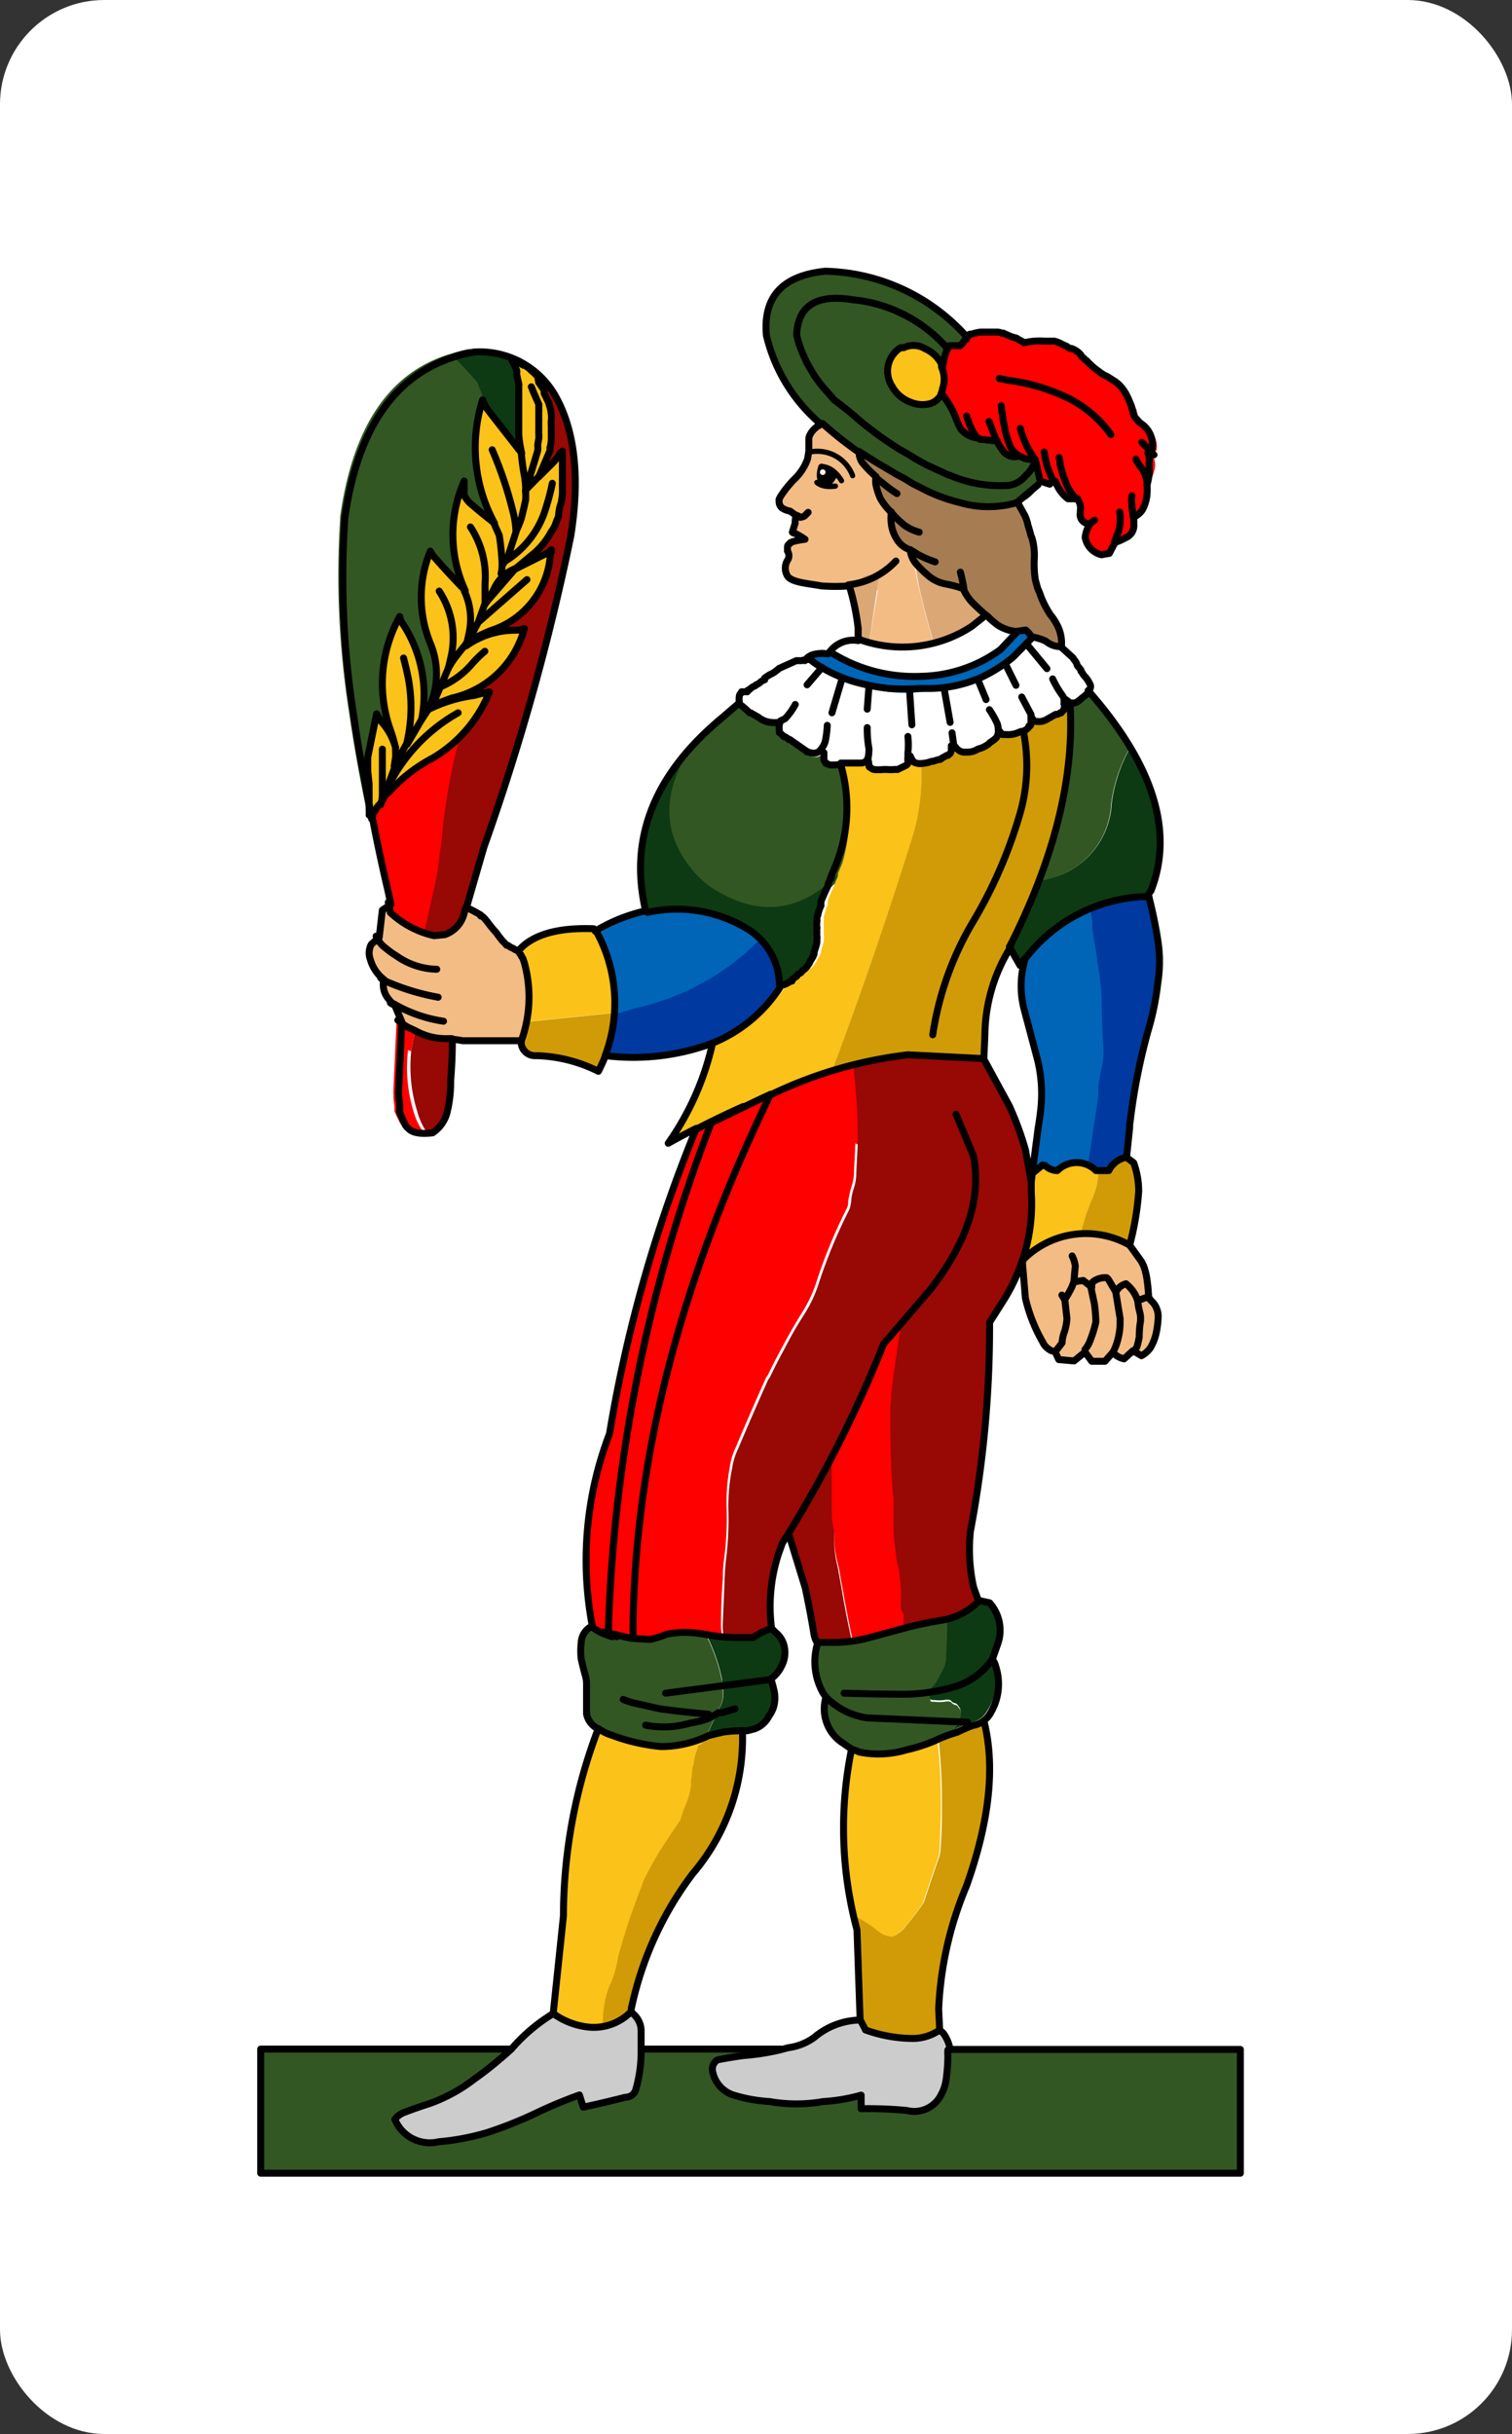 <svg xmlns="http://www.w3.org/2000/svg" viewBox="0 0 87 140"><rect x="0" y="0" width="87" height="140" fill="#333333" stroke="none"/><defs><style>.cls-1{fill:#fff}.cls-3{fill:#325723}.cls-9{fill:#0065b7}.cls-14,.cls-15{fill:none;stroke:#000;stroke-linecap:round;stroke-linejoin:round}.cls-14{stroke-width:.4px}.cls-15{stroke-width:.3px}</style></defs><g id="Livello_2" data-name="Livello 2"><g id="Livello_1-2" data-name="Livello 1"><g id="Livello_2-2" data-name="Livello 2"><g id="Livello_1-2-2" data-name="Livello 1-2"><rect class="cls-1" width="87" height="140" rx="6" ry="6"/><path d="M45.25 117.74l-.45.12a13.3 13.3 0 0 1-2.11.33q-.74.1-1.51.25a.63.63 0 0 0-.27.74 1.77 1.77 0 0 0 1.27 1.31 8.91 8.91 0 0 0 2 .35 8.91 8.91 0 0 0 3.07 0 10.35 10.35 0 0 0 2.19-.37v.78a23.74 23.74 0 0 1 2.62.1 1.73 1.73 0 0 0 2-.94 2.52 2.52 0 0 0 .27-.84 10.58 10.58 0 0 0 .1-1.41 1.2 1.2 0 0 1 0-.29 2.34 2.34 0 0 0-.33-.84.67.67 0 0 0-.27-.25 2.7 2.7 0 0 1-1.51.49 8.14 8.14 0 0 1-2.76-.49l-.31-.59a4.19 4.19 0 0 0-2.6 1 3.23 3.23 0 0 1-1.49.59m-10.59-1.21a3.19 3.19 0 0 1-1 0 4.21 4.21 0 0 1-1.9-.76 10.09 10.09 0 0 0-2.23 1.84l-.18.2q-.33.31-.65.57a18 18 0 0 1-1.47 1.15A9.3 9.3 0 0 1 24.6 121q-.78.25-1.51.53a1.34 1.34 0 0 0-.47.37 2.17 2.17 0 0 0 2.52 1.29 13.93 13.93 0 0 0 2.8-.53 23.8 23.8 0 0 0 2.68-1.06 26.79 26.79 0 0 1 2.62-1.1l.22.7q1.17-.25 2.43-.57a.61.61 0 0 0 .59-.43 8 8 0 0 0 .31-2.29v-1.1a1.29 1.29 0 0 0-.57-1.06 3.13 3.13 0 0 1-1.56.78z" fill="#ccc"/><path class="cls-3" d="M36.79 117.86a8 8 0 0 1-.31 2.29.61.61 0 0 1-.59.43q-1.27.33-2.43.57l-.22-.7a26.79 26.79 0 0 0-2.62 1.1 23.8 23.8 0 0 1-2.68 1.06 13.93 13.93 0 0 1-2.8.53 2.17 2.17 0 0 1-2.52-1.29 1.34 1.34 0 0 1 .47-.37q.74-.29 1.51-.53a9.3 9.3 0 0 0 2.6-1.39 18 18 0 0 0 1.47-1.15q.33-.27.65-.57H14.9V125h56.37v-7.14H54.52a1.2 1.2 0 0 0 0 .29 10.58 10.58 0 0 1-.1 1.41 2.52 2.52 0 0 1-.27.84 1.73 1.73 0 0 1-2 .94 23.74 23.74 0 0 0-2.62-.1v-.78a10.35 10.35 0 0 1-2.19.37 8.91 8.91 0 0 1-3.07 0 8.91 8.91 0 0 1-2-.35 1.77 1.77 0 0 1-1.27-1.31.63.63 0 0 1 .27-.74l1.51-.25a13.3 13.3 0 0 0 2.11-.33h-8m15.19-24.22h-.16l-2.09.53a7.79 7.79 0 0 1-.78.18 8.31 8.31 0 0 1-1.08.08h-1.08a3.64 3.64 0 0 0 .22 2.76 1.69 1.69 0 0 0 .29.43 2.34 2.34 0 0 0 .86 2.54 1.26 1.26 0 0 0 .22.14l.35.25.51.18a5.54 5.54 0 0 0 2.66-.12 10.08 10.08 0 0 0 1.62-.51l.31-.12a4.31 4.31 0 0 1 1-.39l.1-.16a2 2 0 0 0 .22-.41 1 1 0 0 0 0-.67l-.12-.16a.25.25 0 0 0-.18-.12.47.47 0 0 1-.18-.1q-.08-.14-.41-.08a2.33 2.33 0 0 1-.61 0h-.11q-.1 0-.1-.06a1.23 1.23 0 0 1 0-.43.72.72 0 0 1 .14-.27l.12-.12a7 7 0 0 0 .51-.92 1.33 1.33 0 0 0 .16-.63v-.12q.06-1.08.06-2.15l-.29.06a21.19 21.19 0 0 0-2.13.45M27.52 22.17a.77.77 0 0 0-.18-.31q-.7-.78-1.41-1.51-5.28 1.57-6.36 9.39v.12a50.47 50.47 0 0 0 .51 11.08q.37 2.6 1.06 5.93a1.77 1.77 0 0 0 0-.25v-1.57l-.14-.73v-.78l.51-2.5q.12.22.29.47a3.4 3.4 0 0 1 .84 1.66 6.26 6.26 0 0 0-.27-1.17 7.94 7.94 0 0 1 .51-6.56.83.83 0 0 0 .14.37 7.41 7.41 0 0 1 1.12 5.56l.35-.53a4.58 4.58 0 0 0 .17-3.84 7 7 0 0 1 0-5.3 1.73 1.73 0 0 0 .25.37q.88 1 1.76 1.9a7.64 7.64 0 0 1-.06-6.3v.82a1.86 1.86 0 0 0 .29.41q.7.61 1.45 1.19a9.12 9.12 0 0 1-.69-7.09 2 2 0 0 0 .25.51l.08.1a8.88 8.88 0 0 0-.47-1.47m35.03 17.7l-.18.16-.27.22a1 1 0 0 1-.18.14.32.32 0 0 1-.27.1.22.22 0 0 1-.12 0h-.06a24.16 24.16 0 0 1-1.78 10.21 4.7 4.7 0 0 0 4.25-4.46 8.8 8.8 0 0 1 1-3.07 23 23 0 0 0-2.43-3.27m-19.96.5l-1 .89a16.47 16.47 0 0 0-2.07 2.07q-2.19 3.77.28 6.8a6.09 6.09 0 0 0 1.06 1.06q4.15 2.74 7.57-.69v-.15l.06-.15.19-.45a9.17 9.17 0 0 0-.15-5.83h-.19a.69.69 0 0 0-.21 0h-.19a.38.38 0 0 1-.28-.08h-.06l-.12-.21v-.43a1.39 1.39 0 0 1-.17.21.49.49 0 0 1-.45.12h-.06l-.19-.06h-.06a.12.12 0 0 0-.08-.08l-.93-.65h-.06a.89.89 0 0 0-.23-.17h-.06a1.7 1.7 0 0 0-.28-.26v-.17a.89.89 0 0 1 .08-.53l-.15.1h-.12a1.7 1.7 0 0 1-.59-.06 1.46 1.46 0 0 1-.49-.26l-.55-.57H43q-.21-.21-.45-.4m11.66-20.07a.73.73 0 0 0 .06-.18.26.26 0 0 1 .06-.1.72.72 0 0 0 .2-.2 1.45 1.45 0 0 0 .65-.06l.37-.41-.55-.64a11.27 11.27 0 0 0-7.59-3.19q-3.7.37-3.39 3.7a9.58 9.58 0 0 0 3.19 5.11A21 21 0 0 0 49.3 26l1 .63q.47.31 1 .59a5.65 5.65 0 0 0 .57.31l.55.31.57.29a9.33 9.33 0 0 0 2.13.8 5.86 5.86 0 0 0 3.35 0 1.52 1.52 0 0 0 1.29-1.17l-.29-1.35a1 1 0 0 1-.74-.1l-.14-.06a.85.85 0 0 1-1-.39 1.34 1.34 0 0 1-.18-.27 1 1 0 0 1-.08-.2c-.36 0-.64.31-1-.1l-.1-.08a1.38 1.38 0 0 1-1-.51 4 4 0 0 1-.33-.7 5.23 5.23 0 0 0-.9-1.32 1.12 1.12 0 0 1-.67.57 1.77 1.77 0 0 1-1.1-.08 2 2 0 0 1-1.08-.92 1.59 1.59 0 0 1 .49-2.25l.14-.08A1.27 1.27 0 0 1 53 20a1.92 1.92 0 0 1 1 1v.06l.21-.71z"/><path d="M39.89 101.52a3.64 3.64 0 0 1 .29-1.08.2.2 0 0 1 .1-.08.76.76 0 0 0 .41-.53 6.3 6.3 0 0 1-2.74.63 10.91 10.91 0 0 1-2.82-.65 2.61 2.61 0 0 1-.76-.37 30.32 30.32 0 0 0-2 10.76l-.59 5.62a4.21 4.21 0 0 0 1.9.76 3.19 3.19 0 0 0 1 0 2.44 2.44 0 0 1 .06-.55 5.54 5.54 0 0 1 .35-1.7.72.72 0 0 1 .1-.2 7.19 7.19 0 0 0 .39-1.35 1.79 1.79 0 0 1 .08-.37 37.62 37.62 0 0 1 1.25-3.74l.16-.45a19 19 0 0 1 1-1.8q.47-.78 1-1.51a.13.13 0 0 1 .06-.08.63.63 0 0 0 .1-.25 8.92 8.92 0 0 1 .31-.84 3.83 3.83 0 0 0 .27-1.08.77.77 0 0 1 0-.25 2.81 2.81 0 0 1 .06-.59 1.61 1.61 0 0 1 .06-.25m14-1.53l-.31.12a10.08 10.08 0 0 1-1.62.51 5.54 5.54 0 0 1-2.66.12l-.51-.18a22.1 22.1 0 0 0 .1 9.49l.27.2a7.25 7.25 0 0 1 1.33.88 1.4 1.4 0 0 0 .7.27.33.33 0 0 0 .2-.06 1.74 1.74 0 0 0 .63-.55 14.89 14.89 0 0 0 1-1.31.52.52 0 0 0 .06-.12q.41-1.27.86-2.54a1.54 1.54 0 0 0 .08-.49q.06-1.08.08-2.17v-.47a33.49 33.49 0 0 0-.2-3.7M63 67.35a1.93 1.93 0 0 0-.59-.39 1.64 1.64 0 0 0-1.66.37A1 1 0 0 1 60 67l-.2-.08-.55.45-.06.55v.57a10.26 10.26 0 0 1-.51 3.93A5.44 5.44 0 0 1 62.17 71a11.66 11.66 0 0 1 .65-2 4.07 4.07 0 0 0 .37-1.33 1.53 1.53 0 0 0 0-.33H63M30 55.16a1.45 1.45 0 0 0 .06.18 6.44 6.44 0 0 1 .12 3.44l5-.51a8.41 8.41 0 0 0-1-4.62l-.08-.14q-3.1-.12-4.31 1.29a.26.26 0 0 1 .1.16.72.72 0 0 1 .1.2m-2.08-31.62a2 2 0 0 1-.25-.51 9.12 9.12 0 0 0 .63 7.06q-.76-.57-1.45-1.19a1.86 1.86 0 0 1-.29-.41v-.82a7.64 7.64 0 0 0 .06 6.3q-.88-.92-1.76-1.9a1.73 1.73 0 0 1-.25-.37 7 7 0 0 0 0 5.3 4.58 4.58 0 0 1-.16 3.87l-.35.53A7.41 7.41 0 0 0 23 35.83a.83.83 0 0 1-.14-.37 7.94 7.94 0 0 0-.49 6.54 6.26 6.26 0 0 1 .29 1.15 3.4 3.4 0 0 0-.84-1.66l-.29-.49-.53 2.54v.78l.08.78v1.47a1.77 1.77 0 0 1 0 .25 2.43 2.43 0 0 0 .06.27.12.12 0 0 1 0-.08l.06-.08a.23.23 0 0 1 0-.1l.18-.27a1.35 1.35 0 0 1 .12-.2l.06-.06a1.49 1.49 0 0 0 .27-.39.77.77 0 0 1 .25-.31.12.12 0 0 0 .08-.08q.37-.39.78-.76a9.26 9.26 0 0 1 1.86-1.16 8 8 0 0 0 1.72-1.37A8.6 8.6 0 0 0 28 39.78a7.92 7.92 0 0 0-.86.2 8 8 0 0 0-2.62.84l.25-.25 1.1-.41a6.57 6.57 0 0 0 1.35-.49 5.54 5.54 0 0 0 2.84-3.58 1.18 1.18 0 0 1-.45.1 4.89 4.89 0 0 0-2.9.9h-.01l.12-.2.1-.12q.59-.31 1.23-.57a4.94 4.94 0 0 0 3.46-4.42.52.52 0 0 0 .06-.12q.06-.1 0-.12a.19.19 0 0 0-.1.12l-2 1 .88-.74a4.32 4.32 0 0 0 1.17-1.43 4.16 4.16 0 0 0 .22-.37 1.06 1.06 0 0 0 .12-.33 1.05 1.05 0 0 0 .08-.2v-.06a3.07 3.07 0 0 1 .08-.49 1.45 1.45 0 0 1 .06-.18 3.62 3.62 0 0 0 .08-.57.08.08 0 0 0 0-.08v-2.32a.56.56 0 0 1-.16.14.2.2 0 0 1-.06.14.13.13 0 0 1-.06.06 2.92 2.92 0 0 1-.43.49l-.65.65.65-1.49a5.77 5.77 0 0 0 .06-2.21 3.75 3.75 0 0 0-1.23-2.31l-.31-.51a.13.13 0 0 0-.08-.06l-.18-.12-.65-.14a7.19 7.19 0 0 1 .35.74.5.5 0 0 1 0 .18.16.16 0 0 1 0 .06l.12.55a.07.07 0 0 1 0 .06V25a7.13 7.13 0 0 0 .12 1A25.65 25.65 0 0 0 28 23.64l-.08-.1M48.75 44h-.47a8.84 8.84 0 0 1 .18 5.66l-.18.43-.06.14v.14a2.17 2.17 0 0 1-.16.37.12.12 0 0 1 0 .08l-.22.47-.2.47a.08.08 0 0 1 0 .06.41.41 0 0 0 0 .18 3 3 0 0 0-.16.45.87.87 0 0 1-.08.25v.06a.46.46 0 0 1 0 .2 1.76 1.76 0 0 0 0 .29.08.08 0 0 1 0 .08v.39a1.11 1.11 0 0 1 0 .31.39.39 0 0 1 0 .12 4 4 0 0 1-.16.53.08.08 0 0 1 0 .06v.06a1.33 1.33 0 0 1-.16.31.72.72 0 0 0-.1.2l-.18.25a.63.63 0 0 1-.22.18.4.4 0 0 1-.18.18.26.26 0 0 0-.12.12l-.1.06a1 1 0 0 1-.18.14.22.22 0 0 1 0 .08h-.06l-.1.06a1.39 1.39 0 0 1-.41.18h-.18v.1A8.42 8.42 0 0 1 40.88 60a16.07 16.07 0 0 1-2.52 5.79q.84-.47 1.62-.86 1.39-.72 2.68-1.29.78-.37 1.57-.7h.08a35.76 35.76 0 0 1 3.56-1.33q2.47-6.59 4.64-13.4A11.86 11.86 0 0 0 53 44a.77.77 0 0 1-.51-.08 1.79 1.79 0 0 1-.2-.35.77.77 0 0 0 0 .25v.1A.24.24 0 0 1 52 44l-.45.22h-.18a2.86 2.86 0 0 1-.47 0h-.16a2.62 2.62 0 0 1-.57 0 .37.37 0 0 1-.2-.12.07.07 0 0 1-.08-.08 1.35 1.35 0 0 0-.06-.39.08.08 0 0 0 0 .06.56.56 0 0 1-.35.16h-.67M53 20a1.27 1.27 0 0 0-1.23-.06 1.59 1.59 0 0 0-.71 2.13l.08.14a2 2 0 0 0 1.08.92 1.77 1.77 0 0 0 1.1.08 1.12 1.12 0 0 0 .67-.57.86.86 0 0 0 .08-.27 1.68 1.68 0 0 0 0-1.12.8.8 0 0 1-.06-.16V21A1.92 1.92 0 0 0 53 20z" fill="#fbc219"/><path d="M40.18 100.44a3.64 3.64 0 0 0-.29 1.08 1.61 1.61 0 0 0-.06.25 3 3 0 0 1-.06.59.77.77 0 0 0 0 .25 3.83 3.83 0 0 1-.27 1.08q-.18.45-.31.84a.63.63 0 0 1-.1.25.13.13 0 0 0-.06.08q-.51.74-1 1.51a19 19 0 0 0-1 1.8l-.16.45a37.62 37.62 0 0 0-1.25 3.74 1.79 1.79 0 0 0-.08.37 7.19 7.19 0 0 1-.39 1.35.72.72 0 0 0-.1.2 5.54 5.54 0 0 0-.35 1.7 2.62 2.62 0 0 1-.06.55 3.13 3.13 0 0 0 1.55-.84v-.14a19.49 19.49 0 0 1 3.54-7.79 11.82 11.82 0 0 0 2.37-4.4 13.15 13.15 0 0 0 .49-3.78 8.23 8.23 0 0 0-1.17.08l-.8.2a.76.76 0 0 1-.41.53.2.2 0 0 0-.1.08M55 99.6a4.31 4.31 0 0 0-1 .39 33.49 33.49 0 0 1 .2 3.7v.47q0 1.08-.08 2.17a1.54 1.54 0 0 1-.08.49q-.45 1.27-.86 2.54a.52.52 0 0 1-.06.12 14.89 14.89 0 0 1-1 1.31 1.74 1.74 0 0 1-.63.55.33.33 0 0 1-.2.06 1.4 1.4 0 0 1-.7-.27 7.25 7.25 0 0 0-1.33-.88l-.27-.2q.08.47.2 1l.18 5.17.31.59a8.14 8.14 0 0 0 2.76.49 2.7 2.7 0 0 0 1.51-.49l-.06-1.23a20.49 20.49 0 0 1 1.6-7.08 19 19 0 0 0 1.35-7.28 11.4 11.4 0 0 0-.36-2.22 1.53 1.53 0 0 1-.61.25 8.53 8.53 0 0 0-.9.39M65.4 68.53a4.75 4.75 0 0 0-.29-1.66l-.41-.31a1.41 1.41 0 0 0-1 .76h-.51a1.53 1.53 0 0 1 0 .33 4.07 4.07 0 0 1-.37 1.35 11.66 11.66 0 0 0-.65 2 4.27 4.27 0 0 1 .83 0 6.13 6.13 0 0 1 1.9.59 16.55 16.55 0 0 0 .49-3.09m-35.48-8.64a.79.79 0 0 0 .71.86h.13a8.46 8.46 0 0 1 3.6.9q.22-.45.41-.9a9.24 9.24 0 0 0 .53-2.45l-5 .51q-.12.51-.29 1.08m26.28-16.77a.45.45 0 0 0-.18.08 1.23 1.23 0 0 1-.63.12.22.22 0 0 1-.12 0 .64.64 0 0 1-.45-.29l-.1-.1v.1a.16.16 0 0 1 0 .06.37.37 0 0 1-.06.22l-.14.12h-.06l-.22.12-.1.06a.12.12 0 0 1-.1.06h-.06l-.31.1h-.08A1.86 1.86 0 0 1 53 44a11.86 11.86 0 0 1-.53 4.25Q50.35 55 47.87 61.6l1.21-.39a17.49 17.49 0 0 1 3.07-.55l1.55.1h1.06l1.74.1.06-1.39a9.67 9.67 0 0 1 1.45-5v-.06l.1-.18q.92-1.86 1.62-3.64a24.16 24.16 0 0 0 1.78-10.21l-.27-.2a.86.86 0 0 1 0 .2.33.33 0 0 1 0 .27.07.07 0 0 1 0 .06l-.16.18H61a.33.33 0 0 1-.18.14l-.51.29a.86.86 0 0 1-.53.12h-.06a.17.17 0 0 0-.12 0l-.2-.29v.43a.18.18 0 0 1-.06.12h-.04v.06a.83.83 0 0 1-.2.18L59 42h-.08l-.31.12a1.58 1.58 0 0 1-.57.06h-.2l-.48-.18a.63.63 0 0 1-.12.45 1.63 1.63 0 0 1-.25.2l-.12.08a.6.6 0 0 1-.2.16 1.45 1.45 0 0 1-.39.2z" fill="#d09b07"/><path d="M44.31 93.69a2.71 2.71 0 0 0-.82.37 1.26 1.26 0 0 0-.22.14h-1.64a3.26 3.26 0 0 1-.88-.12h-.08a9.88 9.88 0 0 1 .88 2.54 1.59 1.59 0 0 0 .06.39.86.86 0 0 1 0 .2 1.63 1.63 0 0 1-.25 1.1l-.12.25h.18l.74-.22A7.4 7.4 0 0 0 43 98a7.4 7.4 0 0 1-.84.27l-.74.22h-.18v.1l-.47 1a.51.51 0 0 0-.06.22l.8-.2a8.23 8.23 0 0 1 1.17-.08.08.08 0 0 1 .08 0h.12l.39-.1a1.46 1.46 0 0 0 .84-.72 1.86 1.86 0 0 0 .29-.57 1.92 1.92 0 0 0 0-1 5.14 5.14 0 0 0-.14-.51 2 2 0 0 0 .7-.84 1.64 1.64 0 0 0 .14-1 1.41 1.41 0 0 0-.45-.82 3.26 3.26 0 0 1-.31-.31m12.55-1.44l-.65-.14a4.12 4.12 0 0 1-1.74 1q0 1.06-.06 2.15v.12a1.33 1.33 0 0 1-.16.63 7 7 0 0 1-.51.92l-.12.12a.72.72 0 0 0-.14.27 1.23 1.23 0 0 0 0 .43l.1.06h.12a2.33 2.33 0 0 0 .61 0q.33-.06.41.08a.47.47 0 0 0 .18.1.25.25 0 0 1 .18.12l.12.16a1 1 0 0 1 0 .67 2 2 0 0 1-.22.41l-.1.16a8.53 8.53 0 0 1 .9-.39 1.53 1.53 0 0 0 .61-.25 1.37 1.37 0 0 0 .39-.45 3.41 3.41 0 0 0 .51-1.39 4.75 4.75 0 0 0-.06-1 1.89 1.89 0 0 0-.06-.22 1.14 1.14 0 0 0-.2-.43q.14-.45.31-.88a2.37 2.37 0 0 0-.47-2.37M48 50.7a2.17 2.17 0 0 0 .16-.37q-3.29 3.31-7.3.67a5.87 5.87 0 0 1-1.1-1.06q-2.36-2.94-.25-6.56a9.83 9.83 0 0 0-2.35 9.1 7.82 7.82 0 0 1 5.83 1q.31.25.57.49a3.58 3.58 0 0 1 1.19 2.7h.18a1.39 1.39 0 0 0 .41-.18l.1-.06h.06a.22.22 0 0 0 0-.08 1 1 0 0 0 .18-.14l.1-.06a.26.26 0 0 1 .12-.15.4.4 0 0 0 .18-.18.63.63 0 0 0 .22-.18l.18-.25a.72.72 0 0 1 .1-.2 1.33 1.33 0 0 0 .16-.31v-.06a.08.08 0 0 0 0-.06 4 4 0 0 0 .16-.53.39.39 0 0 0 0-.12 1.11 1.11 0 0 0 0-.31v-.39a.08.08 0 0 0 0-.08 1.76 1.76 0 0 1 0-.29.46.46 0 0 0 0-.2v-.06a.87.87 0 0 0 .08-.25 3 3 0 0 1 .16-.45.41.41 0 0 1 0-.18.08.08 0 0 0 0-.06l.2-.47.22-.47a.12.12 0 0 0 0-.08M26.83 20.11a7.13 7.13 0 0 0-.9.25q.72.74 1.41 1.51a.77.77 0 0 1 .18.31 8.88 8.88 0 0 1 .48 1.46q1 1.23 1.88 2.45a7.13 7.13 0 0 1-.13-1.09v-2.85a.07.07 0 0 0 0-.06l-.12-.55a.16.16 0 0 0 0-.06.5.5 0 0 0 0-.18 7.19 7.19 0 0 0-.35-.74l.65.14a5.86 5.86 0 0 0-3-.61M66 51.58l.16-.22q1.47-3.78-1.19-8.24a8.8 8.8 0 0 0-1 3.07 4.7 4.7 0 0 1-4.25 4.46q-.7 1.78-1.62 3.64l-.06.25.57 1 .2-.29.12-.12a9.63 9.63 0 0 1 3.64-2.82 8.13 8.13 0 0 1 3-.72z" fill="#0d3a12"/><path d="M47.81 84.06v2.88a5 5 0 0 0 .19 1.21 1.69 1.69 0 0 1 0 .37 6.32 6.32 0 0 0 .22 1.48 4.76 4.76 0 0 1 .1.47q.08.51.18 1 .25 1.45.57 2.92a7.79 7.79 0 0 0 .78-.18l2.09-.53h.14a2.63 2.63 0 0 1 0-.65.33.33 0 0 0-.06-.2.66.66 0 0 1-.12-.41 9.22 9.22 0 0 0-.18-2.42 1.79 1.79 0 0 1-.08-.37 3.53 3.53 0 0 0-.1-.84 11.34 11.34 0 0 1-.06-1.21v-1.21a.77.77 0 0 0 0-.25 1.78 1.78 0 0 0-.06-.47q-.14-1.82-.12-3.62v-1.1a5.79 5.79 0 0 1 .06-.84q.25-2 .57-3.95l-1 1.17q-1.29 3.25-3 6.61c-1.71 3.36 0 .09 0 .14m7-23.27h-1.06m-4.36 5.11v-1.08a34.82 34.82 0 0 0-.27-3.58l-1.24.39A35.76 35.76 0 0 0 44.47 63h-.08q-.8.33-1.57.7-1.29.57-2.68 1.29A80.68 80.68 0 0 0 35 82.5a20.32 20.32 0 0 0-1 11 3.19 3.19 0 0 0 1.15.55.37.37 0 0 1 .27 0h.06l.86.1 1 .06a4.15 4.15 0 0 0 .74-.18l.18-.1a4.45 4.45 0 0 1 1-.12 7.09 7.09 0 0 1 1.33.16h.08q.43.08.88.12a3.33 3.33 0 0 1-.06-.84q0-1.21.1-2.41c.1-1.2 0 0 0-.06a8.41 8.41 0 0 1 .08-1.15 18.16 18.16 0 0 0 .14-2.88 10.82 10.82 0 0 1 .19-2.41 3.7 3.7 0 0 1 .33-1.08q.84-2 1.74-4l.12-.18q.37-.78.82-1.6.53-1 1.15-2a7.74 7.74 0 0 0 .86-1.88 29.72 29.72 0 0 1 1.7-4.09.87.87 0 0 0 .08-.25 1.56 1.56 0 0 1 .06-.45 3.9 3.9 0 0 1 .16-.63 2.77 2.77 0 0 0 .12-.84l.08-1.57m-25.56-5.31l.22-1.15-1.06-.63-.18 3.93v.14a.76.76 0 0 0 0 .18.2.2 0 0 1 0 .1 2.71 2.71 0 0 0 .06.57.12.12 0 0 0 0 .08v.14a.23.23 0 0 0 0 .1q.14.33.33.7a.83.83 0 0 0 .18.2 1.57 1.57 0 0 0 1.15.29 3.82 3.82 0 0 1-.59-1.27 8.62 8.62 0 0 1-.29-3.44m1.12-19.88l-.25.25a8 8 0 0 1 2.8-.77l.08-.31a6.57 6.57 0 0 1-1.35.49l-1.1.41m-2.47 5a.12.12 0 0 1-.08.08.77.77 0 0 0-.25.31 1.49 1.49 0 0 1-.27.39l-.06.06a1.35 1.35 0 0 0-.12.2l-.18.27a.23.23 0 0 0 0 .1l-.06.08a.12.12 0 0 0 0 .08q.35 1.84.84 3.93l.18.84.12.59 2 1.19.65-2.9.25-.2a1.36 1.36 0 0 1 0-.47 54.67 54.67 0 0 1 1.23-7.87 8 8 0 0 1-1.76 1.33 9.26 9.26 0 0 0-1.72 1.17q-.41.37-.78.76m44-19.37l.25-.27a1.48 1.48 0 0 0-.55-1.35 2 2 0 0 1-.25-.2.6.6 0 0 0-.14-.16 1.33 1.33 0 0 1-.16-.29.33.33 0 0 1 0-.14.46.46 0 0 1-.08-.2 1 1 0 0 0-.1-.27 2.84 2.84 0 0 0-.18-.41 2.17 2.17 0 0 0-.65-.8l-.49-.31a1.86 1.86 0 0 1-.45-.27 3.61 3.61 0 0 1-.55-.45q-.41-.41-.8-.76a2.06 2.06 0 0 0-.82-.47 2.66 2.66 0 0 0-1.06-.27l-1.17.1a8.8 8.8 0 0 0-1.1-.51 2.7 2.7 0 0 0-.8-.13 3.43 3.43 0 0 0-1.23.22l-.18.12-.06.06-.37.41a1.45 1.45 0 0 1-.65.06.72.72 0 0 1-.2.2.26.26 0 0 0-.06.1.73.73 0 0 1-.06.18q-.06.22-.16.74a.8.8 0 0 0 .06.16 1.68 1.68 0 0 1 0 1.12.86.86 0 0 1-.08.27 5.23 5.23 0 0 1 .79 1.3 4 4 0 0 0 .33.74 1.38 1.38 0 0 0 1 .51l.1.08c.38.41.63.24 1 .1a1 1 0 0 0 .08.2 1.34 1.34 0 0 0 .18.27.85.85 0 0 0 1 .39l.14.06a1 1 0 0 0 .74.1l.29 1.35.51.18a.2.2 0 0 1 .08-.1l.25-.06a2.16 2.16 0 0 0 .72 1H62l.06.06a.83.83 0 0 1 .14.63.39.39 0 0 1 0 .12.52.52 0 0 0 .14.47q.25.22.45.12a1.72 1.72 0 0 0-.31.82 1.24 1.24 0 0 0 .94 1l.45-.08.33-.63a3.3 3.3 0 0 0 .61-.27.76.76 0 0 0 .47-.78v-.41a1.2 1.2 0 0 0 .49-.41 2.3 2.3 0 0 0 .27-.9A3.91 3.91 0 0 0 66 28a3 3 0 0 0 .45-1.08 1.1 1.1 0 0 0-.15-.76z" fill="red"/><path d="M34.72 60.72a13.08 13.08 0 0 0 6.16-.72 8.42 8.42 0 0 0 3.87-3.19v-.1A3.58 3.58 0 0 0 43.56 54a14.33 14.33 0 0 1-7.3 4 6.45 6.45 0 0 1-1 .29 9.24 9.24 0 0 1-.53 2.45m31.83-6.54a25.87 25.87 0 0 0-.56-2.62h-.47a8.13 8.13 0 0 0-3 .72 2.69 2.69 0 0 0 .1.7q.08.53.2 1.08a12.19 12.19 0 0 1 .2 1.33 1 1 0 0 0 .06.35 12.69 12.69 0 0 1 .18 2.17q0 1.08.08 2.17a4.18 4.18 0 0 1-.08 1.33 9.71 9.71 0 0 0-.2 1.21.77.77 0 0 1 0 .25 1.49 1.49 0 0 0 0 .25L62.41 67a1.93 1.93 0 0 1 .59.39h.73a1.41 1.41 0 0 1 1-.76l.18-1.7v-.14q.2-1.33.47-2.6a.14.14 0 0 0 0-.1q.27-1.31.61-2.58a15.73 15.73 0 0 0 .57-2.78 7.92 7.92 0 0 0 0-2.53z" fill="#003aa0"/><path class="cls-9" d="M43.75 54q-.27-.25-.57-.49a7.82 7.82 0 0 0-5.83-1 9.61 9.61 0 0 0-2.9 1.17 8.41 8.41 0 0 1 1 4.62 6.45 6.45 0 0 0 1-.29 14.33 14.33 0 0 0 7.3-4m15.36 1.1a.39.39 0 0 0 0 .12 5.38 5.38 0 0 0 0 2.86l.76 2.86a8.28 8.28 0 0 1 .13 2.76 3.05 3.05 0 0 1-.1.76 1.43 1.43 0 0 1-.06.39l-.33 2.54.55-.45.2.08a1 1 0 0 0 .7.29A1.64 1.64 0 0 1 62.6 67l.59-3.89a1.49 1.49 0 0 1 0-.25.77.77 0 0 0 0-.25 9.71 9.71 0 0 1 .2-1.21 4.18 4.18 0 0 0 .08-1.33q-.06-1.08-.08-2.17a12.69 12.69 0 0 0-.18-2.17 1.17 1.17 0 0 0-.06-.35q-.08-.7-.2-1.33a4.62 4.62 0 0 1-.1-1.05l-.1-.7a9.63 9.63 0 0 0-3.65 2.82z"/><path d="M53.7 60.76l-1.55-.1a17.49 17.49 0 0 0-3.07.55 34.82 34.82 0 0 1 .27 3.58v1.08l-.08 1.57a2.77 2.77 0 0 1-.12.84 3.9 3.9 0 0 0-.16.63 2 2 0 0 1-.06.45.87.87 0 0 1-.08.25 29.72 29.72 0 0 0-1.7 4.09 7.74 7.74 0 0 1-.86 1.88 22.1 22.1 0 0 0-1.15 2q-.45.82-.82 1.6l-.12.18q-.9 2-1.74 4a3.7 3.7 0 0 0-.33 1.08 10.82 10.82 0 0 0-.22 2.41 18.16 18.16 0 0 1-.14 2.88q-.06.57-.08 1.15v.06l-.1 2.41a3.33 3.33 0 0 0 .06.84h1.64a1.26 1.26 0 0 1 .22-.14 2.71 2.71 0 0 1 .82-.37v-.14a9.8 9.8 0 0 1 .41-4.15l.22-.61a4.06 4.06 0 0 1 .33-.51l.92 3q.29 1.35.51 2.7a1.27 1.27 0 0 0 .16.43H48a8.31 8.31 0 0 0 1-.08q-.33-1.47-.57-2.92l-.18-1a4.76 4.76 0 0 0-.1-.47 6.32 6.32 0 0 1-.15-1.45 1.69 1.69 0 0 0 0-.37 5 5 0 0 1-.14-1.21v-3a72.51 72.51 0 0 0 3-6.61l1-1.17q-.33 2-.57 3.95a6.08 6.08 0 0 1-.06.84V82q0 1.8.12 3.62a2 2 0 0 0 .06.47.77.77 0 0 1 0 .25v1.21a11.34 11.34 0 0 0 .06 1.21q.06.41.1.84a1.79 1.79 0 0 0 .08.37 9.22 9.22 0 0 1 .18 2.39.66.66 0 0 0 .12.41.33.33 0 0 1 .05.23 2.63 2.63 0 0 0 0 .65 21.19 21.19 0 0 1 2.13-.45l.29-.06a4.12 4.12 0 0 0 1.74-1l-.2-.79a10 10 0 0 1-.18-3.23 63.53 63.53 0 0 0 1.1-11.37v-.63l.7-1.1.1-.16a10.32 10.32 0 0 0 1.08-2.29v-.06a10.26 10.26 0 0 0 .51-3.93V68L59 66.14q-.16-.57-.37-1.15a14.3 14.3 0 0 0-.63-1.36l-1.5-2.74m0 0l-1.74-.1m-30.88-1.48l-.22 1.15A8.62 8.62 0 0 0 24 63.9a3.82 3.82 0 0 0 .59 1.27h.25a2 2 0 0 0 .86-1.29 7.07 7.07 0 0 0 .18-1.7l.1-2.39h-.45l-1.6-.43M30.1 20.9l.31.51a3.75 3.75 0 0 1 1.23 2.31 5.77 5.77 0 0 1-.06 2.21l-.65 1.49.65-.65a2.92 2.92 0 0 0 .43-.49.13.13 0 0 0 .06-.06.2.2 0 0 0 .06-.14.56.56 0 0 0 .16-.14v2.35a.08.08 0 0 1 0 .08 3.62 3.62 0 0 1-.08.57 1.45 1.45 0 0 0-.06.18 3.07 3.07 0 0 0-.08.49v.06a1.05 1.05 0 0 1-.08.2l-.12.33a1.82 1.82 0 0 1-.22.37A4.32 4.32 0 0 1 30.41 32l-.88.74 2-1a.19.19 0 0 1 .1-.12v.12a.52.52 0 0 1-.06.12 4.94 4.94 0 0 1-3.46 4.42q-.63.27-1.23.57l-.1.12-.06.18a4.89 4.89 0 0 1 2.9-.9 1.18 1.18 0 0 0 .45-.1 5.54 5.54 0 0 1-2.84 3.58l-.08.31a7.92 7.92 0 0 1 .86-.2 8.6 8.6 0 0 1-1.53 2.45 34.77 34.77 0 0 0-1.09 6.26A13.13 13.13 0 0 0 25.2 50l-.16.82-.65 2.9 1.08.08a1.71 1.71 0 0 0 1.08-1.1l.14-.49 1-3.46a134.22 134.22 0 0 0 5-17.89q.8-5-.84-8a4.94 4.94 0 0 0-1.75-1.96z" fill="#980805"/><path d="M28.44 53.65a5.79 5.79 0 0 1-.47-.57l-.18-.22a.69.69 0 0 0-.18-.16h-.06a.08.08 0 0 0 0-.06 7.6 7.6 0 0 0-.82-.43l-.14.49a1.71 1.71 0 0 1-1.08 1.1l-1.08-.08-2-1.19-.12-.59-.49.33-.18 1.47-.51.57a2 2 0 0 0 0 .8 1.93 1.93 0 0 0 .72 1.17 2.82 2.82 0 0 0 .06.59 1.33 1.33 0 0 0 .53.86l.43 1 1.06.63 1.6.43H26a4.75 4.75 0 0 1 .59.08H30l.29-1.08a6.44 6.44 0 0 0-.12-3.44 1.45 1.45 0 0 1-.06-.18A.72.72 0 0 0 30 55a.26.26 0 0 0-.1-.16l-.1-.06a.8.8 0 0 1-.18-.1l-.14-.06-.18-.12h-.06l-.16-.18a.74.74 0 0 1-.16-.18l-.1-.12-.18-.25m17.88-28.59V26a.39.39 0 0 0 0 .12 3 3 0 0 1-.74 1.35 7.61 7.61 0 0 0-.9 1.15.52.52 0 0 1-.06.12.39.39 0 0 0 0 .12.46.46 0 0 0 .2.41 1.27 1.27 0 0 0 .43.16l.35.25c0 .14-.22 1-.22 1a.16.16 0 0 0 .14.06 4.86 4.86 0 0 1 .59.35 3.91 3.91 0 0 0-1 .39.52.52 0 0 0 .06.12.77.77 0 0 1 0 .7.85.85 0 0 0 0 .61l.39.53 1.46.32c.3.07.63.11.79.14a5.22 5.22 0 0 1 .82-.12c.15 0 .1.47.23.42a6 6 0 0 1 .88-.14 5.45 5.45 0 0 0 .57-.12L50 37a8 8 0 0 0 3.72 0q-.41-1.37-.74-2.74a15.08 15.08 0 0 1-.35-1.74 1.47 1.47 0 0 1-.39-.86 1.37 1.37 0 0 1-.76-.61 2.11 2.11 0 0 1-.31-.84 2.6 2.6 0 0 1 0-.72 3.82 3.82 0 0 1-.61-.78 3.7 3.7 0 0 1-.27-.86 3.16 3.16 0 0 1 0-.35 6.47 6.47 0 0 1-.8-.82 1.09 1.09 0 0 1-.19-.68 21 21 0 0 1-2.07-1.64 1.31 1.31 0 0 0-.65.61.73.73 0 0 0-.06.18m2.13 3.27v.06M66 74.63a8.87 8.87 0 0 0-.1-1.08 3.66 3.66 0 0 0-.18-.72 2.28 2.28 0 0 0-.16-.31l-.47-.65-.18-.25A6.13 6.13 0 0 0 63 71a4.27 4.27 0 0 0-.84 0 5.44 5.44 0 0 0-3.39 1.51l.23 2.16a.34.34 0 0 0 0 .1 10.62 10.62 0 0 0 .9 2.43.92.92 0 0 0 .37.39.57.57 0 0 0 .37.14l.22.47.88.08.63-.51.39.53h.76l.45-.51a1.23 1.23 0 0 0 .65.37l.51-.47.49.29a1.5 1.5 0 0 0 .51-.45 2.9 2.9 0 0 0 .31-.74 5.28 5.28 0 0 0 .14-1 1.22 1.22 0 0 0-.43-1 .85.85 0 0 0-.15-.16z" fill="#f3bc84"/><path d="M53.35 33.15l-.67-.63a15.08 15.08 0 0 0 .32 1.74q.33 1.37.74 2.74a6.37 6.37 0 0 0 2-1l.82-.65-.72-.67a2.72 2.72 0 0 1-.55-.84 6.77 6.77 0 0 0-1-.27 2.19 2.19 0 0 1-1-.45m-4.13 2.56a.17.17 0 0 0 0 .12v.06a.46.46 0 0 1 0 .2v.68L50 37l.58-3.88c-.2 0-.87-.26-1.1.34-.34 0-.29.17-.53.22s.12.47 0 .5l.09.6s.26.33.07.26c.08.18 0 .32 0 .49l.06.16z" fill="#dba875"/><path d="M58.85 29.64l-.41-.74a5.86 5.86 0 0 1-3.35 0 9.33 9.33 0 0 1-2.09-.8l-.57-.29-.55-.31a5.65 5.65 0 0 1-.57-.31l-1-.59-1-.63a1.09 1.09 0 0 0 .18.63 6.47 6.47 0 0 0 .8.82 3.16 3.16 0 0 0 0 .35 3.7 3.7 0 0 0 .27.86 3.82 3.82 0 0 0 .61.78 2.6 2.6 0 0 0 0 .72 2.11 2.11 0 0 0 .31.84 1.37 1.37 0 0 0 .76.61 1.47 1.47 0 0 0 .39.86l.67.63a2.19 2.19 0 0 0 1 .45 6.77 6.77 0 0 1 1 .27 2.72 2.72 0 0 0 .55.84q.31.31.72.67l.16.12.2.2.33.27a2.36 2.36 0 0 0 1.08.39l.57-.08a1.16 1.16 0 0 1 .18.18.78.78 0 0 1 .14.2 3.59 3.59 0 0 1 .82.25 1.6 1.6 0 0 0 .43.25 1.75 1.75 0 0 0 .45.08 2.21 2.21 0 0 0-.22-1.16 3.23 3.23 0 0 0-.45-.72 5.6 5.6 0 0 1-.55-1.06 3.43 3.43 0 0 0-.18-.45l-.14-.51a6.34 6.34 0 0 1-.06-1.17 3.59 3.59 0 0 0 0-1.1.45.45 0 0 0-.06-.14q-.08-.33-.18-.63a2.35 2.35 0 0 0-.24-.58z" fill="#a67c52"/><path class="cls-1" d="M46 38h-.25l-1 .45a.33.33 0 0 1-.12.1 1.42 1.42 0 0 1-.25.18A2.31 2.31 0 0 0 44 39l-.06.06a.71.71 0 0 0-.22.14.77.77 0 0 1-.25.16.13.13 0 0 0-.06.06.77.77 0 0 0-.25.14l-.08.08a.18.18 0 0 0-.12.06.07.07 0 0 1 0 .06l-.14.12a.08.08 0 0 1 0 .06.24.24 0 0 0-.12.14 1.07 1.07 0 0 0 0 .43q.22.18.43.39h.06l.39.29a1.41 1.41 0 0 0 .47.25 1.64 1.64 0 0 0 .57.06h.12l.14-.1a.86.86 0 0 0-.08.51v.16a1.64 1.64 0 0 1 .27.25h.06a.86.86 0 0 1 .22.16h.06l.9.63a.12.12 0 0 1 .08.08h.06l.18.06h.06a.47.47 0 0 0 .43-.12 1.34 1.34 0 0 0 .16-.2v.43l.12.2h.06a.37.37 0 0 0 .27.08h.18a.67.67 0 0 1 .2 0h1.28a.56.56 0 0 0 .35-.16.08.08 0 0 1 0-.06 1.35 1.35 0 0 1 .06.39.08.08 0 0 0 .08.08.37.37 0 0 0 .2.12 2.62 2.62 0 0 0 .57 0h.16a2.86 2.86 0 0 0 .47 0H52a.24.24 0 0 0 .14-.14v-.1a.77.77 0 0 1 0-.25 1.79 1.79 0 0 0 .2.35.77.77 0 0 0 .66.13 1.86 1.86 0 0 0 .51-.12h.08l.31-.1h.1a.12.12 0 0 0 .1-.06l.1-.06.22-.12h.06l.14-.12a.37.37 0 0 0 .06-.22.16.16 0 0 0 0-.06V43l.1.1a.64.64 0 0 0 .45.29.22.22 0 0 0 .12 0 1.23 1.23 0 0 0 .63-.12.45.45 0 0 1 .18-.08 1.45 1.45 0 0 0 .39-.18.6.6 0 0 0 .2-.16l.12-.08a1.63 1.63 0 0 0 .25-.2.63.63 0 0 0 .12-.45l.22.25h.2a1.58 1.58 0 0 0 .57-.06l.31-.12h.08l.1-.06a.83.83 0 0 0 .2-.18v-.06H59a.18.18 0 0 0 .06-.12v-.43l.2.29a.17.17 0 0 1 .12 0h.06a.86.86 0 0 0 .53-.12l.51-.29a.33.33 0 0 0 .18-.14h.06l.16-.18a.07.07 0 0 0 0-.06.33.33 0 0 0 0-.27.86.86 0 0 0 0-.2l.27.2h.06a.22.22 0 0 0 .12 0 .32.32 0 0 0 .27-.1 1 1 0 0 0 .18-.14l.27-.22.18-.16h.06l.06-.12a.29.29 0 0 0 0-.22 1.79 1.79 0 0 0-.27-.43 1.07 1.07 0 0 1-.16-.2.55.55 0 0 0-.1-.14v-.06a1.08 1.08 0 0 0-.16-.2.31.31 0 0 1-.08-.16.77.77 0 0 0-.16-.25.55.55 0 0 0-.1-.14l-.3-.77a1.75 1.75 0 0 1-.45-.08 1.6 1.6 0 0 1-.43-.25 3.59 3.59 0 0 0-.82-.25.78.78 0 0 0-.14-.2 1.16 1.16 0 0 0-.18-.18l-.57.08a2.36 2.36 0 0 1-1.11-.38l-.32-.29-.2-.2-.16-.12-.82.65a6.37 6.37 0 0 1-2 1A8 8 0 0 1 50 37l-.67-.18a1.68 1.68 0 0 0-1.72.76q-1-.12-1.35.39a.17.17 0 0 0-.18 0A.07.07 0 0 1 46 38"/><path class="cls-3" d="M34 93.57a1.11 1.11 0 0 0-.63 1 3.85 3.85 0 0 0 0 .88q.1.47.25 1a1.7 1.7 0 0 1 .06.45v1.72a1.2 1.2 0 0 0 .67.86 2.61 2.61 0 0 0 .76.37 10.91 10.91 0 0 0 2.82.65 6.3 6.3 0 0 0 2.74-.63.51.51 0 0 1 .06-.22l.47-1v-.1l-.55.31a5.52 5.52 0 0 1-1.06.27 5.38 5.38 0 0 1-2.56.12 5.38 5.38 0 0 0 2.56-.12 5.52 5.52 0 0 0 1.06-.27l.55-.31a2.63 2.63 0 0 1-.55.06q-1.39-.12-2.8-.31l-1.27-.3a4.06 4.06 0 0 1-.82-.25 4.06 4.06 0 0 0 .82.25l1.29.33q1.41.18 2.8.31a2.63 2.63 0 0 0 .55-.06l.12-.25a1.63 1.63 0 0 0 .25-1.1.86.86 0 0 0 0-.2 1.17 1.17 0 0 0-.06-.39 9.88 9.88 0 0 0-.88-2.54 7.09 7.09 0 0 0-1.33-.16 4.45 4.45 0 0 0-1 .12l-.18.1a4.15 4.15 0 0 1-.74.18l-1-.06a3.46 3.46 0 0 1-.86-.1h-.14a.37.37 0 0 0-.27 0 3.19 3.19 0 0 1-1.13-.61"/><path class="cls-14" d="M40.77 98.6q-1.39-.12-2.8-.31L36.68 98a4.06 4.06 0 0 1-.82-.25m1.29 1.48a5.38 5.38 0 0 0 2.56-.12 5.52 5.52 0 0 0 1.06-.27l.55-.31m.97-.24l-.74.22h-.22"/><path class="cls-9" d="M48 37.67a10.42 10.42 0 0 0 3.82 1.27 10.28 10.28 0 0 0 4.78-1 13.3 13.3 0 0 0 1.72-1.37l.62-.25.33.39a11.33 11.33 0 0 1-2.36 2.06c-.93.45-4.23 1.58-6.7.83a16.72 16.72 0 0 1-3.65-1.6v-.48l.76-.14z"/><path class="cls-1" d="M55.07 39.6l.33.77-.33-.77"/><path class="cls-14" d="M59.73 27.88l-1.19 1 .41.74a2.35 2.35 0 0 1 .2.59q.1.31.18.63a.45.45 0 0 1 .06.14 3.59 3.59 0 0 1 .12 1.19 6.34 6.34 0 0 0 .06 1.17l.14.51a3.43 3.43 0 0 1 .18.45 5.6 5.6 0 0 0 .55 1.06 3.23 3.23 0 0 1 .45.72 2.21 2.21 0 0 1 .18 1.15l.63.57a.55.55 0 0 1 .1.14.77.77 0 0 1 .16.25.31.31 0 0 0 .08.16 1.08 1.08 0 0 1 .16.2v.06a.55.55 0 0 1 .1.14 1.08 1.08 0 0 0 .16.2 1.79 1.79 0 0 1 .27.43.29.29 0 0 1 0 .22l-.06.12h-.06q5.62 6.38 3.62 11.51l-.16.22a25.87 25.87 0 0 1 .55 2.62 7.92 7.92 0 0 1 0 2.47 15.73 15.73 0 0 1-.57 2.78q-.35 1.27-.61 2.58T65 64.73v.14l-.18 1.7.41.31a4.75 4.75 0 0 1 .29 1.66 16.55 16.55 0 0 1-.52 3.08l.18.25.47.65a2.28 2.28 0 0 1 .16.31 3.66 3.66 0 0 1 .18.72 8.87 8.87 0 0 1 .1 1.08.85.85 0 0 1 .12.16 1.22 1.22 0 0 1 .43 1 5.28 5.28 0 0 1-.14 1 2.9 2.9 0 0 1-.31.74 1.5 1.5 0 0 1-.51.45l-.49-.29-.51.47a1.23 1.23 0 0 1-.65-.37l-.45.51h-.76l-.39-.53-.63.51-.88-.08-.22-.47a.57.57 0 0 1-.37-.14.92.92 0 0 1-.33-.39 9.22 9.22 0 0 1-1-2.54l-.18-2.15a10.32 10.32 0 0 1-1.08 2.29l-.1.16-.7 1.1a62.85 62.85 0 0 1-1.1 12 10 10 0 0 0 .18 3.23l.27.76.65.14a2.37 2.37 0 0 1 .47 2.37l-.31.88a1.14 1.14 0 0 1 .2.43 3.24 3.24 0 0 1-.3 2.65 1.37 1.37 0 0 1-.39.45q1 3.89-1 9.51a20.49 20.49 0 0 0-1.6 7.08l.06 1.23a.67.67 0 0 1 .27.25 2.34 2.34 0 0 1 .33.84h16.7V125H15v-7.14h14.42l.18-.2a10.09 10.09 0 0 1 2.23-1.84l.59-5.62a30.32 30.32 0 0 1 2-10.76 1.2 1.2 0 0 1-.67-.86v-1.72a1.7 1.7 0 0 0-.06-.45q-.14-.49-.25-1a3.85 3.85 0 0 1 0-.88 1.11 1.11 0 0 1 .63-1v-.06a20.32 20.32 0 0 1 1-11 80.68 80.68 0 0 1 5-17.57q-.78.39-1.62.86A16.07 16.07 0 0 0 41 60a13.08 13.08 0 0 1-6.16.72q-.18.45-.41.9a8.46 8.46 0 0 0-3.6-.9.79.79 0 0 1-.84-.86h-3.37a4.75 4.75 0 0 0-.59-.08q0 1.17-.1 2.39a7.07 7.07 0 0 1-.18 1.7 2 2 0 0 1-.86 1.29q-1.06.12-1.39-.25a.83.83 0 0 1-.18-.2L23 64a.23.23 0 0 1 0-.1v-.14a.12.12 0 0 1 0-.08 2.71 2.71 0 0 0-.06-.57.2.2 0 0 0 0-.1.76.76 0 0 1 0-.18v-.13l.18-3.93-.39-.92-.12-.1a2.86 2.86 0 0 1-.27-.31 1.26 1.26 0 0 1-.25-1.1 2.21 2.21 0 0 1-.78-1.15 1.05 1.05 0 0 1 .06-.88l.45-.39.18-1.57.49-.33-.18-.84q-.49-2.09-.84-3.93a2.43 2.43 0 0 1-.07-.25q-.7-3.33-1.06-5.93A50.47 50.47 0 0 1 19.83 30v-.12q1.17-8.49 7.44-9.63a5 5 0 0 1 4.73 2.6q1.64 3 .84 8a134.22 134.22 0 0 1-5 17.89l-1 3.46a7.6 7.6 0 0 1 .82.43.08.08 0 0 1 0 .06h.06a.69.69 0 0 1 .18.16l.18.22a5.79 5.79 0 0 0 .47.57l.18.25.1.12a.74.74 0 0 0 .16.18l.16.18h.06l.18.12.14.06a.8.8 0 0 0 .18.1l.1.06q1.19-1.41 4.36-1.29l.08.14a9.61 9.61 0 0 1 2.9-1.17q-1.47-6.24 4.4-11.11l1-.86a1.07 1.07 0 0 1 0-.43.24.24 0 0 1 .12-.14.08.08 0 0 0 0-.06H43a.07.07 0 0 0 0-.06.18.18 0 0 1 .12-.06l.08-.08a.77.77 0 0 1 .25-.14.13.13 0 0 1 .06-.06.77.77 0 0 0 .25-.16.71.71 0 0 1 .24-.13V39a2.31 2.31 0 0 1 .45-.27 1.42 1.42 0 0 0 .25-.18.33.33 0 0 0 .12-.1l1-.45h.31a.17.17 0 0 1 .18 0q.33-.51 1.35-.39a1.68 1.68 0 0 1 1.72-.76v-.7a14 14 0 0 0-.51-2.45 10.66 10.66 0 0 1-1.62 0c-.62-.13-1.7-.18-1.94-.57a.88.88 0 0 1 0-.9.46.46 0 0 0 0-.53v-.22a.2.2 0 0 1 .1-.19c.1-.06.08-.09.07-.08l.15-.06a4.76 4.76 0 0 1 .69-.13 4.86 4.86 0 0 0-.59-.35.16.16 0 0 1-.14-.06l.16-.51a1.56 1.56 0 0 1 .06-.45l-.35-.25a1.27 1.27 0 0 1-.43-.16.46.46 0 0 1-.2-.41.39.39 0 0 1 0-.12.52.52 0 0 0 .06-.12 6.19 6.19 0 0 1 .79-1 3 3 0 0 0 .79-1.2l.07-.45v-.74a.73.73 0 0 1 .06-.18 1.31 1.31 0 0 1 .65-.61 9.58 9.58 0 0 1-3.15-5.11q-.31-3.33 3.39-3.7a11.23 11.23 0 0 1 8.16 3.8l.06-.06v-.06a.2.2 0 0 1 .14-.06h.06a2.19 2.19 0 0 1 .53-.12h.92a.59.59 0 0 1 .27.06h.1l.22.1a2.29 2.29 0 0 0 .51.18.26.26 0 0 1 .1.06l.22.12a.26.26 0 0 1 .14.1 3.72 3.72 0 0 1 1.17-.1h.57a1.64 1.64 0 0 1 .45.18l.27.12.16.12h.1a1.23 1.23 0 0 1 .55.37l.06.12a.41.41 0 0 1 .18.16l.1.06a4.15 4.15 0 0 0 .72.63 1.86 1.86 0 0 0 .45.27l.49.31a2.17 2.17 0 0 1 .65.8 2.84 2.84 0 0 1 .18.41 1 1 0 0 1 .1.27.46.46 0 0 0 .08.2.33.33 0 0 0 0 .14 1.33 1.33 0 0 0 .16.29.6.6 0 0 1 .14.16 2 2 0 0 0 .25.2 1.48 1.48 0 0 1 .55 1.35l-.25.27a1.1 1.1 0 0 1 .06.63 3 3 0 0 1-.11 1.2 3.91 3.91 0 0 1 0 .55 2.3 2.3 0 0 1-.27.9 1.2 1.2 0 0 1-.49.41v.41a.76.76 0 0 1-.47.78 3.3 3.3 0 0 1-.61.27l-.33.63-.45.08a1.24 1.24 0 0 1-.94-1 1.72 1.72 0 0 1 .31-.82q-.2.1-.45-.12a.52.52 0 0 1-.14-.47.39.39 0 0 0 0-.12.83.83 0 0 0-.14-.63l-.02-.06h-.55a2.16 2.16 0 0 1-.72-1l-.25.06a.2.2 0 0 0-.08.1l-.55-.18-.27-1.21a1.88 1.88 0 0 1-.39.72 1.17 1.17 0 0 1-.18.18 1.48 1.48 0 0 1-1.23.57 7.24 7.24 0 0 1-3.07-.57l-.18-.06-.65-.3-.59-.27-.63-.35q-.45-.29-.9-.53l-.63-.41-.63-.44-.82-.63-.84-.72L48 23l-.65-.74q-.27-.33-.49-.65l-.41-.7a10.51 10.51 0 0 1-.43-1 4.55 4.55 0 0 1-.18-.67q.12-2.5 3.23-2A8.29 8.29 0 0 1 54.48 20h.06a.16.16 0 0 0 0-.06l.1-.06h.62l.16-.18.06-.1a.32.32 0 0 1 .12-.08"/><path class="cls-14" d="M61.94 28.7a2.55 2.55 0 0 1-.57-.84 8.15 8.15 0 0 1-.37-1.13 1.49 1.49 0 0 0-.06-.41m-.86-.32q.06.37.16.76a4.69 4.69 0 0 0 .43 1m-1.14-1.23v-.14a1 1 0 0 1-.74-.1l-.14-.06a.85.85 0 0 1-1-.39 1.34 1.34 0 0 1-.18-.27 1 1 0 0 1-.08-.2l-1-.1-.1-.08a1.38 1.38 0 0 1-1-.51 4 4 0 0 1-.33-.74 5.23 5.23 0 0 0-.78-1.29 1.12 1.12 0 0 1-.67.57 1.77 1.77 0 0 1-1.1-.08 2 2 0 0 1-1.08-.92 1.59 1.59 0 0 1 .49-2.22H52a1.27 1.27 0 0 1 1.23.06 1.92 1.92 0 0 1 1 1v.06q.1-.51.16-.74a.73.73 0 0 0 .06-.18.26.26 0 0 1 .06-.1"/><path class="cls-14" d="M59.51 26.38a6.86 6.86 0 0 1-.43-.74 5 5 0 0 1-.37-1m4.27 5.28l-.26.19M66 27.88a1.63 1.63 0 0 0-.35-1 2.28 2.28 0 0 1-.29-.47m1.04-.25l-.7-.72m-.49 4.3a6.06 6.06 0 0 1-.08-.67 1.87 1.87 0 0 1 0-.55M63.92 25a6.56 6.56 0 0 0-2.74-2.23 10.94 10.94 0 0 0-3.21-.9l-.47-.1m-11 7.7l-.16.16a.25.25 0 0 1-.2.1.11.11 0 0 1-.14 0 .31.31 0 0 0-.16-.08m5.77-1.26a6.69 6.69 0 0 1-.63-.45l-.59-.47a3.16 3.16 0 0 0 0 .35 3.7 3.7 0 0 0 .27.86 3.82 3.82 0 0 0 .61.78 5.84 5.84 0 0 0 .78.76 2.76 2.76 0 0 0 .84.39m5.66-1.71a5.86 5.86 0 0 1-3.35 0 9.33 9.33 0 0 1-2.13-.8l-.57-.29-.5-.31a5.65 5.65 0 0 1-.57-.31l-1-.59-1-.63a1.09 1.09 0 0 0 .18.63 6.47 6.47 0 0 0 .8.82M49.4 26a21 21 0 0 1-2.07-1.64m8.29-.43l.14.41a3.77 3.77 0 0 0 .45.84m1.4-1.84q.06.57.18 1.17a5.65 5.65 0 0 0 .27 1 1.23 1.23 0 0 0 .57.7m-1.72-1.97l.43 1.12m-3.19-2.72a.86.86 0 0 0 .08-.27 1.68 1.68 0 0 0 0-1.12.8.8 0 0 1-.06-.16"/><path class="cls-14" d="M51.29 29.45a2.6 2.6 0 0 0 0 .72 2.11 2.11 0 0 0 .31.84 1.37 1.37 0 0 0 .76.61 3.56 3.56 0 0 1 .45.27 6.46 6.46 0 0 0 1 .43"/><path class="cls-14" d="M52.37 31.62a1.47 1.47 0 0 0 .39.86 6.48 6.48 0 0 0 .7.67 2.19 2.19 0 0 0 1 .45 6.77 6.77 0 0 1 1 .27 2.63 2.63 0 0 0-.06-.35q-.06-.31-.14-.61"/><path class="cls-14" d="M55.41 33.83a2.72 2.72 0 0 0 .55.84q.31.31.72.67l.16.12.2.2.33.27a2.36 2.36 0 0 0 1.08.39l.57-.08a1.16 1.16 0 0 1 .18.18.78.78 0 0 1 .14.2 3.59 3.59 0 0 1 .82.25 1.6 1.6 0 0 0 .43.25 1.75 1.75 0 0 0 .45.08"/><path class="cls-14" d="M46.38 37.94h.06a.2.2 0 0 1 .18 0 5.55 5.55 0 0 0 .65.45 8.35 8.35 0 0 0 1.88.82 12.17 12.17 0 0 0 2 .39 15.31 15.31 0 0 0 1.78 0h.39a7.43 7.43 0 0 0 3.27-.7 8.6 8.6 0 0 0 1.7-1.1l1.1-1.12m-3.13 2.4l.48 1.16"/><path class="cls-14" d="M58.51 36.36l-.94 1A8 8 0 0 1 53 38.9a9 9 0 0 1-5.15-1.35h-.14"/><path class="cls-14" d="M56.73 35.38l-.82.65a7.27 7.27 0 0 1-6.44.76m.53 2.69l-.1 1.31m-2.6-2.4l-.86 1m3.46 2.46a6 6 0 0 0 .1 1.21 3.12 3.12 0 0 1-.06.61 1.35 1.35 0 0 1 .06.39.08.08 0 0 0 .08.08.37.37 0 0 0 .2.12 2.62 2.62 0 0 0 .57 0H51a2.86 2.86 0 0 0 .47 0h.18l.45-.22a.24.24 0 0 0 .14-.14v-.1a.77.77 0 0 1 0-.25v-.25a4.3 4.3 0 0 0 0-.94m-6.48-1.84a3.83 3.83 0 0 1-.59.82l-.25.12a.86.86 0 0 0-.08.51v.16a1.64 1.64 0 0 1 .27.25h.06a.86.86 0 0 1 .22.16h.06l.9.63a.12.12 0 0 1 .08.08h.06l.18.06h.06a.47.47 0 0 0 .43-.12 1.34 1.34 0 0 0 .16-.2 1.23 1.23 0 0 0 .16-.33 5.54 5.54 0 0 0 .12-.94M37.26 52.48a7.82 7.82 0 0 1 5.83 1 3.84 3.84 0 0 1 1.76 3.19H45a1.39 1.39 0 0 0 .41-.18l.1-.06h.06a.22.22 0 0 0 0-.08 1 1 0 0 0 .18-.14l.1-.06A.26.26 0 0 1 46 56a.4.4 0 0 0 .18-.18.63.63 0 0 0 .22-.18l.18-.25a.72.72 0 0 1 .1-.2 1.33 1.33 0 0 0 .16-.31v-.06a.08.08 0 0 0 0-.06 4 4 0 0 0 .16-.53.39.39 0 0 0 0-.12 1.11 1.11 0 0 0 0-.31v-.39a.08.08 0 0 0 0-.08 1.76 1.76 0 0 1 0-.29.46.46 0 0 0 0-.2v-.06a.87.87 0 0 0 .08-.25 3 3 0 0 1 .16-.45.41.41 0 0 1 0-.18.08.08 0 0 0 0-.06l.2-.47.22-.47a.12.12 0 0 0 0-.08 5 5 0 0 0 .2-.51l.06-.14.18-.43a8.84 8.84 0 0 0 .28-5.74h-.14a.67.67 0 0 0-.2 0h-.18a.37.37 0 0 1-.27-.08h-.06l-.12-.2v-.43m2.49.38a.08.08 0 0 0 0 .06.56.56 0 0 1-.35.16h-1.17"/><path class="cls-14" d="M44.93 41.46l-.14.1h-.12a1.64 1.64 0 0 1-.57-.06 1.41 1.41 0 0 1-.47-.25l-.44-.25h-.06q-.2-.2-.43-.39m12.08 1.54l.1.72.1.1a.64.64 0 0 0 .45.29.22.22 0 0 0 .12 0 1.23 1.23 0 0 0 .63-.12.45.45 0 0 1 .18-.08 1.45 1.45 0 0 0 .39-.18.6.6 0 0 0 .2-.16l.12-.08a1.63 1.63 0 0 0 .25-.2.63.63 0 0 0 .12-.45 1.16 1.16 0 0 0-.06-.37 5.34 5.34 0 0 0-.45-.8m.53 1.18l.22.25h.2a1.58 1.58 0 0 0 .57-.06l.31-.12h.08L59 42a.83.83 0 0 0 .2-.18v-.06h.06a.18.18 0 0 0 .06-.12v-.45a.2.2 0 0 0 0-.1l-.53-1m-6.42 3.39a1.79 1.79 0 0 0 .2.35.77.77 0 0 0 .51.08 1.88 1.88 0 0 0 .53-.12h.08l.31-.1h.06a.12.12 0 0 0 .1-.06l.1-.06.22-.12h.06l.14-.12a.37.37 0 0 0 .06-.22.16.16 0 0 0 0-.06v-.16m-.07-1.34l-.34-1.92m-1.86 2.06l-.13-1.93m11.79-8.57a4.92 4.92 0 0 1 .22-.59 2.63 2.63 0 0 0 .08-1.15"/><path class="cls-14" d="M59.32 41.21l.2.29a.17.17 0 0 1 .12 0h.06a.86.86 0 0 0 .53-.12l.51-.29A.33.33 0 0 0 61 41h.06l.16-.18a.07.07 0 0 0 0-.06.33.33 0 0 0 0-.27.86.86 0 0 0 0-.2.22.22 0 0 0 0-.12.8.8 0 0 0-.1-.18 5.56 5.56 0 0 1-.55-.94m.74 1.18l.27.2h.06a.22.22 0 0 0 .12 0 .32.32 0 0 0 .27-.1 1 1 0 0 0 .18-.14l.27-.22.18-.16m-3.77 2.28a10 10 0 0 1-.26 4.91A26.53 26.53 0 0 1 56 53a17.84 17.84 0 0 0-2.33 6.52M21.24 46.88a1.77 1.77 0 0 0 0-.25v-1.51l-.08-.78v-.78l.51-2.5q.12.22.29.47a3.62 3.62 0 0 1 .8 1.47 9.67 9.67 0 0 0-.29-1 7.94 7.94 0 0 1 .53-6.54.83.83 0 0 0 .14.37 7.41 7.41 0 0 1 1.12 5.56l.35-.53a4.58 4.58 0 0 0 .15-3.86 7 7 0 0 1 0-5.3 1.73 1.73 0 0 0 .25.37q.88 1 1.76 1.9a7.64 7.64 0 0 1-.06-6.3v.82a1.86 1.86 0 0 0 .29.41q.7.61 1.45 1.19a9.12 9.12 0 0 1-.68-7.09 2 2 0 0 0 .25.51l2 2.56a7.13 7.13 0 0 1-.17-1.07v-2.85a.07.07 0 0 0 0-.06l-.12-.55a.16.16 0 0 0 0-.06.5.5 0 0 0 0-.18 4.78 4.78 0 0 0-.27-.57l.43.12.08.06a.42.42 0 0 0 .25.12 1.61 1.61 0 0 1 .29.22.06.06 0 0 1 .06.06 2.87 2.87 0 0 1 .37.35L31 22l.31.45a.39.39 0 0 1 0 .12.07.07 0 0 1 0 .06l.29.59v.06a2 2 0 0 1 .12.57 1.19 1.19 0 0 1 0 .33 2.33 2.33 0 0 0 0 .33v.63a.07.07 0 0 1 0 .06 1.94 1.94 0 0 1-.08.57.29.29 0 0 1 0 .16l-.64 1.5.65-.65a2.92 2.92 0 0 0 .43-.49.13.13 0 0 0 .06-.06.2.2 0 0 0 .06-.14.56.56 0 0 0 .16-.14v2.35a.08.08 0 0 1 0 .08 3.62 3.62 0 0 1-.08.57 1.45 1.45 0 0 0-.06.18 3.07 3.07 0 0 0-.08.49v.06a1 1 0 0 1-.08.2l-.12.33a1.82 1.82 0 0 1-.22.37A4.32 4.32 0 0 1 30.51 32l-.88.74 2-1a.19.19 0 0 1 .1-.12v.12a.52.52 0 0 1-.06.12 4.94 4.94 0 0 1-3.46 4.42q-.63.27-1.23.57l-.1.12-.06.18a4.89 4.89 0 0 1 2.9-.9 1.18 1.18 0 0 0 .45-.1 5.54 5.54 0 0 1-4.17 4l-1.1.41-.25.25A8.27 8.27 0 0 1 27.3 40a7.92 7.92 0 0 1 .86-.2 7.75 7.75 0 0 1-3.26 3.8 9.26 9.26 0 0 0-1.72 1.17q-.41.37-.78.76a.12.12 0 0 1-.08.08.77.77 0 0 0-.25.31 1.49 1.49 0 0 1-.27.39l-.06.06a1.35 1.35 0 0 0-.12.2l-.18.27a.23.23 0 0 0 0 .1l-.06.08a.12.12 0 0 0 0 .08"/><path class="cls-14" d="M30.57 22.25a1 1 0 0 1 .08.2l.35.8a.6.6 0 0 1 0 .14v.18a.07.07 0 0 1 0 .06v.51a.08.08 0 0 1 0 .06v.57a.67.67 0 0 0 0 .16 2.17 2.17 0 0 1 0 .31 3.45 3.45 0 0 0-.06.37 1.27 1.27 0 0 1 0 .31q-.33 1.12-.7 2.27l.76-.78"/><path class="cls-14" d="M28.32 25.87a22.23 22.23 0 0 1 1.23 3.7 5.28 5.28 0 0 1 .14 1 6.78 6.78 0 0 0 .31-.76q.14-.55.25-1.08v-.49a5.4 5.4 0 0 0-.1-1A11 11 0 0 1 30 26.1M28.83 33a2.27 2.27 0 0 0 .06-.51v-.09a15 15 0 0 0-.16-1.6l-.31-.7"/><path class="cls-14" d="M30.24 28.31l.02-.11-.02.07m-.55 2.33l-.53 1.62a5.39 5.39 0 0 0 2.13-2.64 13.78 13.78 0 0 0 .49-1.78M22.76 43v.22a2.81 2.81 0 0 1 0 .35l-.08.51.72-1.31a9 9 0 0 0 .09-3.77q-.12-.59-.27-1.15m3.61-.75h-.06q-.33.39-.65.82a5.6 5.6 0 0 0-.33.53l-.45 1.06a4.88 4.88 0 0 0 1.84-1.35 6.92 6.92 0 0 1 .72-.7m-3.3 3.4l.04-.04M22 43.09v2.55a2.06 2.06 0 0 1-.1.65m.82-2.17l-.54 1.45A9.91 9.91 0 0 1 26.36 41m-2.11.4l-.82 1.41m1.45-2.23l.45-1.05m3.83-7.32l-.12.1-.14.2"/><path class="cls-14" d="M27.07 30.31a5.19 5.19 0 0 1 .84 3.25v1.19l.25-.33a4 4 0 0 1 .25-.51 2.26 2.26 0 0 1 1.25-1.21l-1.49 1.72m2.15-1.08l-2.8 2.45-.53 1m-.23.33l.12-.2.12-.55a3.8 3.8 0 0 0-.28-2.37m1.17.75l-.37 1.04M25.27 34a4.9 4.9 0 0 1 .65 3.91q-.06.29-.14.57m9.04 22.24a8.53 8.53 0 0 0-.47-7.08M30 59.86a7.41 7.41 0 0 0 .16-4.52 1.45 1.45 0 0 1-.06-.18.72.72 0 0 0-.1-.16.26.26 0 0 0-.1-.16m-3.09-2.67l-.14.49a1.71 1.71 0 0 1-1.08 1.1l-.61.06a5.43 5.43 0 0 1-2.52-1.33l-.12-.59m2.79 3.85a4.12 4.12 0 0 1-2.29-.75 5.5 5.5 0 0 1-.63-.45 1.75 1.75 0 0 1-.39-.39 1 1 0 0 1-.18-.31m3.88 4.89a8 8 0 0 1-2.86-1h-.12v-.06h-.08m-.56-1.44l.12.12a13.24 13.24 0 0 0 3.19 1m.79 2.38h-.45a3.57 3.57 0 0 1-1.64-.45l-.47-.22a4.69 4.69 0 0 1-.55-.39m38.68-18.25q.39 6.32-3.39 13.85l-.06.25.57 1 .2-.29.12-.12a9.09 9.09 0 0 1 6.63-3.54h.47"/><path class="cls-14" d="M58.12 54.53a9.67 9.67 0 0 0-1.45 5l-.06 1.39 1.47 2.7a18.44 18.44 0 0 1 .92 2.5l.34 1.88.06-.55.33-2.54q.1-.59.16-1.15a8.28 8.28 0 0 0-.18-2.76l-.76-2.86a5.38 5.38 0 0 1 0-2.86.39.39 0 0 1 0-.12m5.85 11.41a1.41 1.41 0 0 0-1 .76h-.74a1.57 1.57 0 0 0-2.22 0 1 1 0 0 1-.7-.29L60 67l-.55.45m-.11.55v.57a10.26 10.26 0 0 1-.51 3.93 5.09 5.09 0 0 1 6.17-.88m-6.82-17.34l-.1.18v.06M41 60a8.42 8.42 0 0 0 3.87-3.19v-.1m-8.45 37.53q0-15 7.91-31.29c-.53.22-2.89 1.39-3.41 1.63A88.82 88.82 0 0 0 35 93.94s0 .07-.34-.07c.26 0 1.44.35 1.75.37l1 .06a5.53 5.53 0 0 0 .92-.29 5 5 0 0 1 1.08-.12 7.85 7.85 0 0 1 1.41.16 10 10 0 0 0 1.64.14h.88a1.26 1.26 0 0 1 .22-.14 2.71 2.71 0 0 1 .82-.37v-.14a9.8 9.8 0 0 1 .41-4.15l.22-.61a4.06 4.06 0 0 1 .33-.51.52.52 0 0 1 .06-.12 70.68 70.68 0 0 0 5.44-10.84l2.47-2.88a.12.12 0 0 1 .08-.08q3.35-4.19 2.62-7.87l-1-2.39m1.59-3.2l-4.36-.22a24.87 24.87 0 0 0-7.83 2.27h-.08m14.54 9.56v.02M64 77.86a3.62 3.62 0 0 0 .25-.57 4 4 0 0 0 .2-1.12v-.33l-.25-1.53-.41-.7a.52.52 0 0 0-.12-.12 1.18 1.18 0 0 0-.8.25l-.1.31.2.94a8.35 8.35 0 0 1 .08.86 1.38 1.38 0 0 1 0 .22 7.54 7.54 0 0 1-.31 1 1.74 1.74 0 0 1-.31.55.45.45 0 0 0 0 .14m2.78 0a.94.94 0 0 0 .22-.33 4.85 4.85 0 0 0 .12-.53 5.36 5.36 0 0 1 .08-.94.39.39 0 0 1 0-.12 1.49 1.49 0 0 0-.06-.41 3.62 3.62 0 0 1-.1-.57 1.83 1.83 0 0 0-.29-.61 2.24 2.24 0 0 0-.39-.41.89.89 0 0 0-.57.47m1.89.32a.83.83 0 0 0-.41.1.24.24 0 0 0-.2.12m-4.4-.36l.16.27a7.45 7.45 0 0 0 .41-.72l.12-.31.08-.9a1.68 1.68 0 0 0-.18-.59m-.42 2.51l.12 1.08a2.86 2.86 0 0 1-.14.76 2.26 2.26 0 0 0-.14.65l-.39.51"/><path class="cls-14" d="M62.82 74.04l-.49-.39-.53.08M42.76 63.65q-1.29.57-2.68 1.29m16.26 27.13a3.9 3.9 0 0 1-2 1.1 21.51 21.51 0 0 0-2.19.45L50 94.2a7.81 7.81 0 0 1-1.86.27h-1.08a3.64 3.64 0 0 0 .22 2.76 1.69 1.69 0 0 0 .29.43 4.19 4.19 0 0 0 2.31 1.15l5.79.25m.91-.06a1.53 1.53 0 0 1-.61.25 8.54 8.54 0 0 0-.9.39 7.69 7.69 0 0 0-1.33.51 10.08 10.08 0 0 1-1.62.51 5.54 5.54 0 0 1-2.66.12l-.46-.18a22.56 22.56 0 0 0 .31 10.4l.18 5.17.31.59a8.14 8.14 0 0 0 2.76.49 2.7 2.7 0 0 0 1.51-.49"/><path class="cls-14" d="M48.57 97.39q1.92.06 3.56.06A10.9 10.9 0 0 0 55 97a4.15 4.15 0 0 0 2.11-1.57M47 94.45a1.27 1.27 0 0 1-.16-.43q-.22-1.35-.51-2.7l-.92-3m-7.11 9.07l6-.78a2 2 0 0 0 .7-.84 1.64 1.64 0 0 0 .14-1 1.41 1.41 0 0 0-.45-.82 3.26 3.26 0 0 1-.31-.31m-9.93 5.8a2.61 2.61 0 0 0 .76.37 10.91 10.91 0 0 0 2.82.65 6.3 6.3 0 0 0 2.74-.63l.82-.2a8.23 8.23 0 0 1 1.17-.08.08.08 0 0 1 .08 0H43l.39-.1a1.46 1.46 0 0 0 .84-.72 1.86 1.86 0 0 0 .29-.57 1.92 1.92 0 0 0 0-1 5.14 5.14 0 0 0-.14-.51m3.14.99a2.34 2.34 0 0 0 .86 2.54l.57.39m.5 15.62a4.19 4.19 0 0 0-2.6 1 3.23 3.23 0 0 1-1.49.59l-.45.12a13.3 13.3 0 0 1-2.11.33q-.74.1-1.51.25a.63.63 0 0 0-.27.74 1.77 1.77 0 0 0 1.27 1.31 8.91 8.91 0 0 0 2 .35 8.91 8.91 0 0 0 3.07 0 10.35 10.35 0 0 0 2.19-.37v.78a23.74 23.74 0 0 1 2.62.1 1.73 1.73 0 0 0 2-.94 2.52 2.52 0 0 0 .27-.84 10.58 10.58 0 0 0 .1-1.41 1.2 1.2 0 0 1 0-.29M35.5 94.14a.37.37 0 0 0-.27 0 3.19 3.19 0 0 1-1.15-.55m.01-.02h-.02"/><path class="cls-14" d="M31.84 115.82a4.21 4.21 0 0 0 1.9.76 3 3 0 0 0 2.58-.88v-.14a19.49 19.49 0 0 1 3.54-7.79 12 12 0 0 0 2.86-8.18"/><path class="cls-14" d="M29.42 117.86q-.33.31-.65.57a18 18 0 0 1-1.47 1.15 9.3 9.3 0 0 1-2.6 1.42q-.78.25-1.51.53a1.34 1.34 0 0 0-.47.37 2.17 2.17 0 0 0 2.52 1.29 13.93 13.93 0 0 0 2.8-.53 23.8 23.8 0 0 0 2.68-1.06 26.79 26.79 0 0 1 2.62-1.1l.22.7q1.17-.25 2.43-.57a.61.61 0 0 0 .59-.43 8 8 0 0 0 .31-2.29v-1.1a1.29 1.29 0 0 0-.57-1.06m8.59 2.11h-8.02m11.92-84.22a4.42 4.42 0 0 0 2.74-1.37"/><path class="cls-15" d="M46.6 26a2.17 2.17 0 0 1 2.46 1.36m-1.81-.52s.64-.07 1.17.81"/><path d="M47.28 26.87s-.19.53 0 .76c.39.39.58-.14.7-.29s-.7-.47-.7-.47z" stroke-width=".4" stroke="#000" stroke-linecap="round" stroke-linejoin="round"/><path class="cls-15" d="M47 27.75s.28.32 1.07.21"/><path class="cls-14" d="M48.42 39.14L47.87 41m10.04-2.69l.55 1.11m.69-2.28l1.09 1.32"/><circle class="cls-1" cx="47.34" cy="27.16" r=".16"/></g></g></g></g></svg>